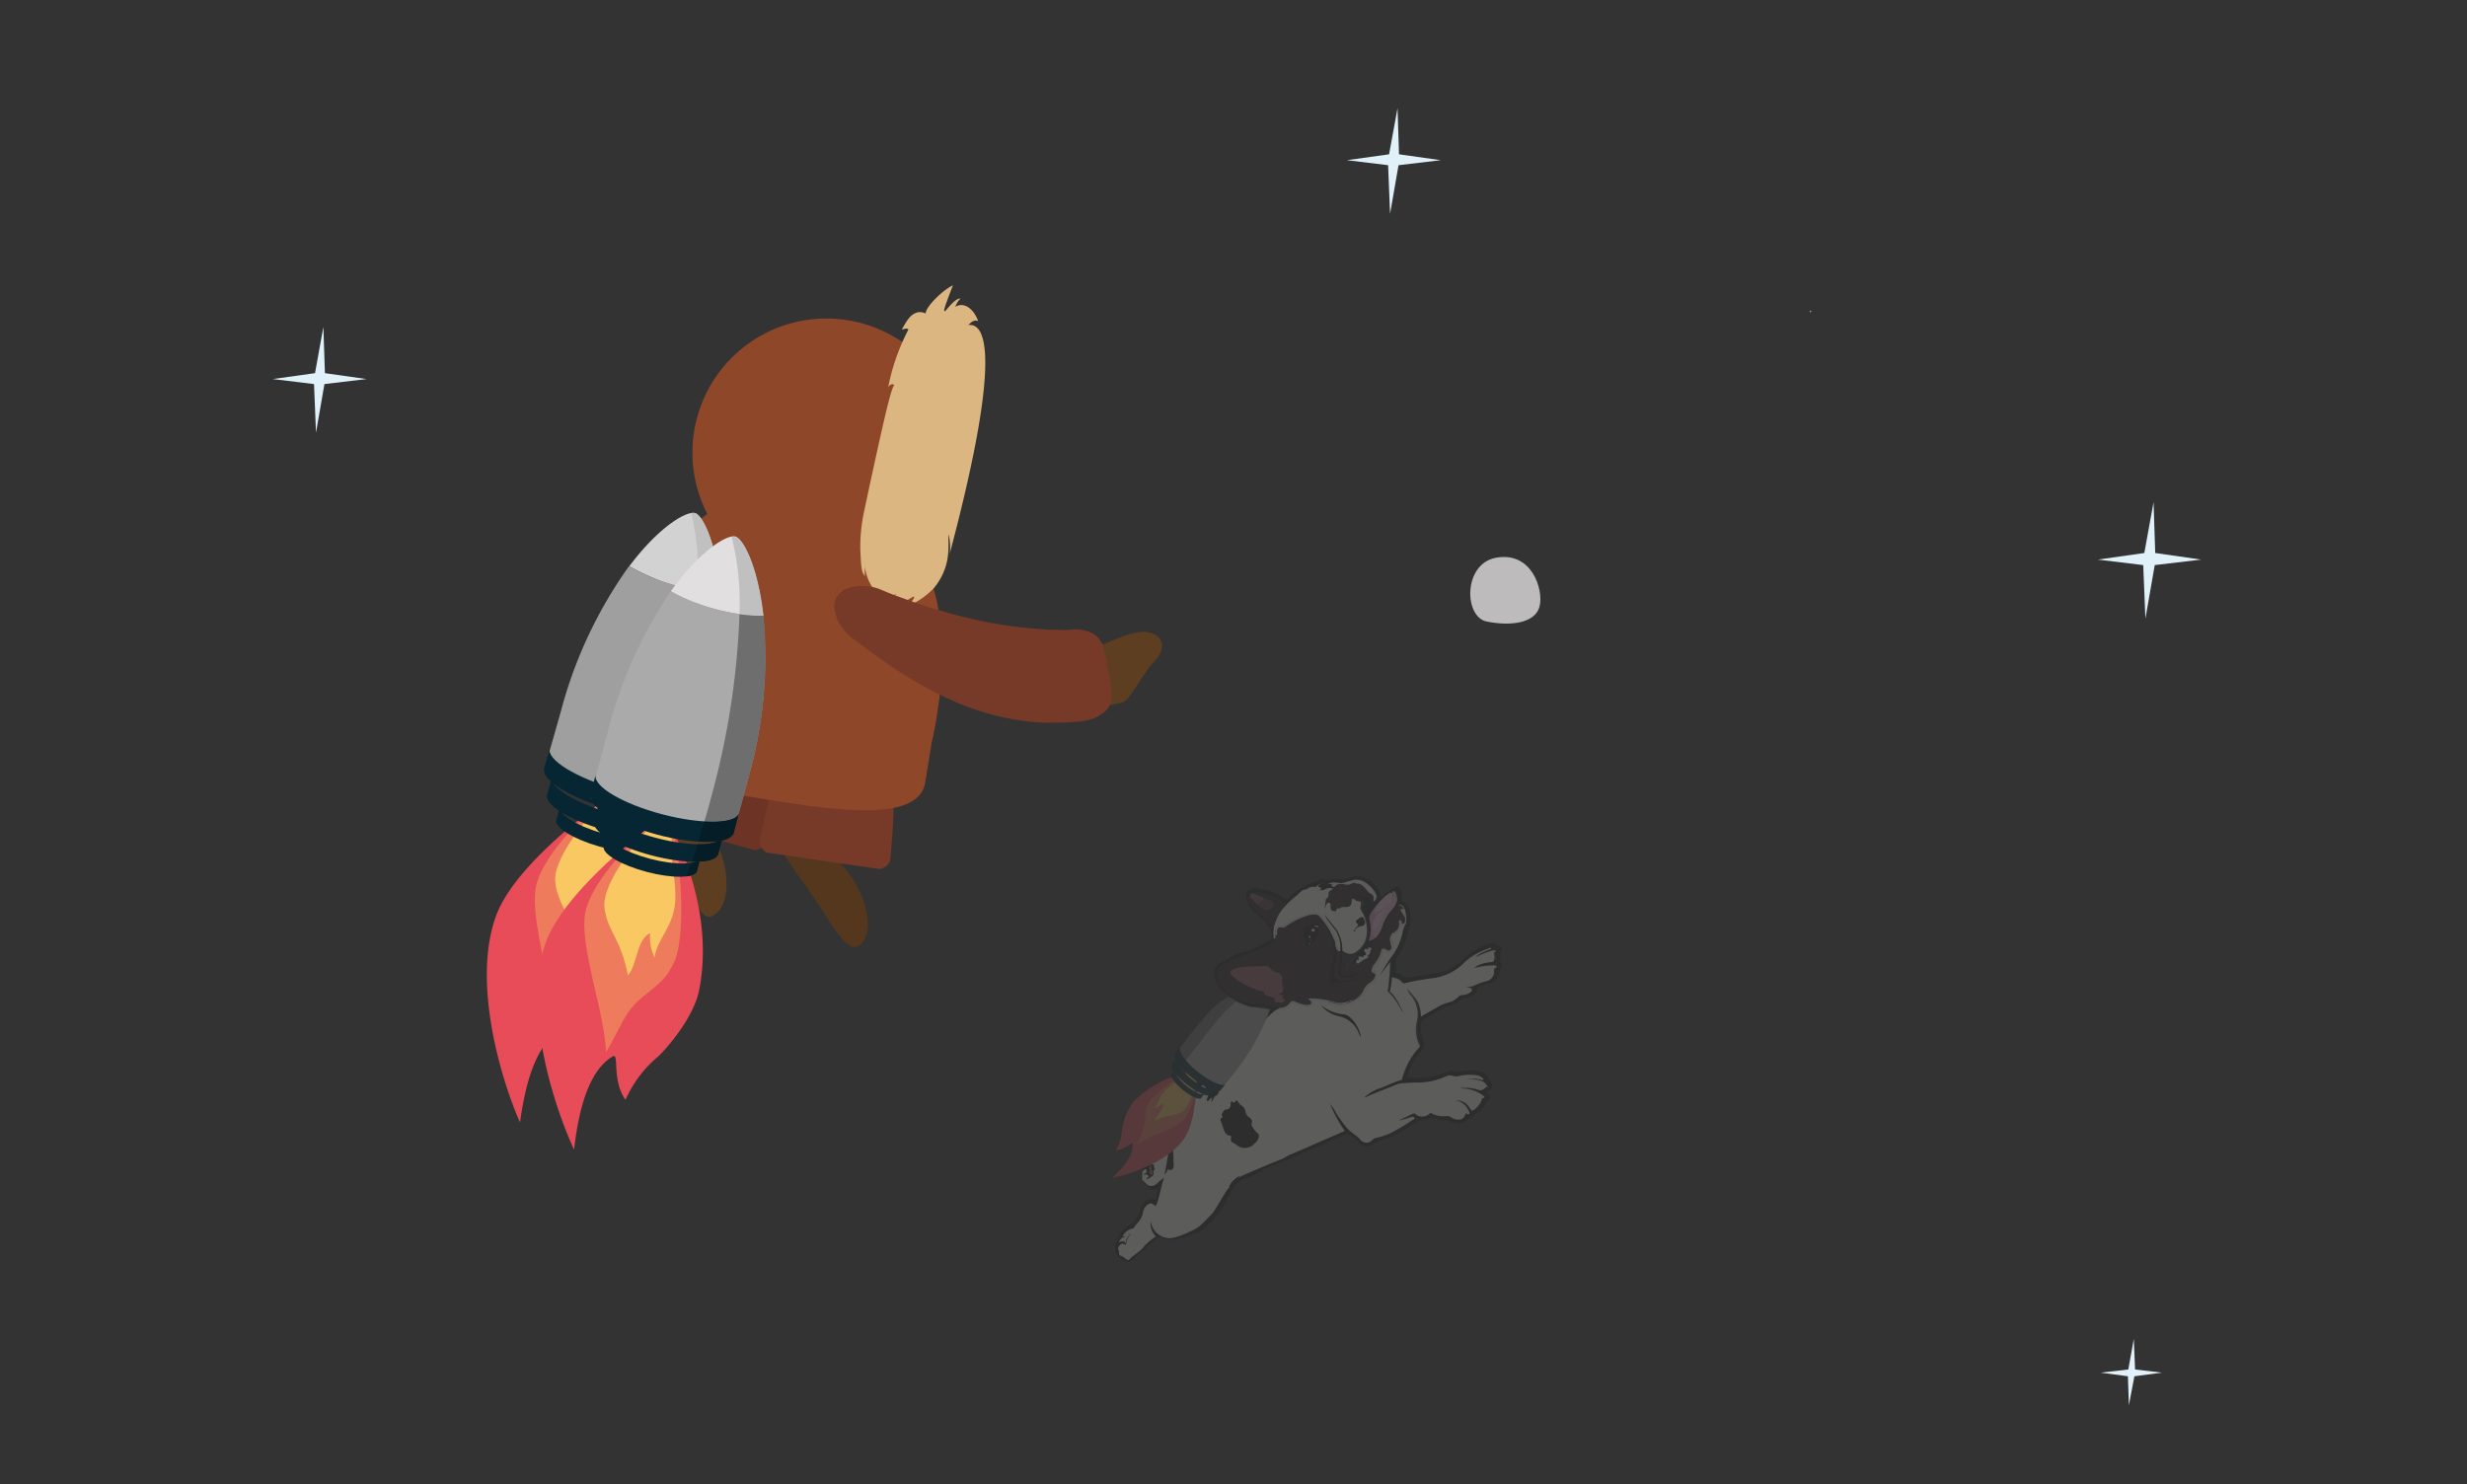 <svg id="Layer_1" data-name="Layer 1" xmlns="http://www.w3.org/2000/svg" viewBox="0 0 251 151"><rect x="0" y="0" width="251" height="151" fill="#333333" stroke="none"/><defs><style>.cls-1{fill:#e1f1f9}.cls-2{fill:#5e3e21}.cls-5{fill:#783a28}.cls-6{fill:#8f4729}.cls-8{fill:#e84c59}.cls-9{fill:#ee7b5c}.cls-10{fill:#f9c862}.cls-11{fill:#062633}.cls-14{fill:none}.cls-15{fill:#abaaaa}.cls-16{fill:#041d26}.cls-17{fill:#6e6e6e}.cls-18{fill:silver}.cls-21{fill:#111212}.cls-22{fill:#fdfdf4}.cls-23{fill:#272022}.cls-24{fill:#efede8}.cls-35{fill:#0f100f}.cls-36{fill:#121413}.cls-37{fill:#121313}</style></defs><path class="cls-1" d="M32.05 37.97l.85-4.7.16 4.7 4.24.6-4.29.51-.86 4.95-.2-4.95-4.2-.51 4.3-.6zm152.15-6.29l.04-.15-.01.15.14.03-.14.01-.04.16v-.16l-.13-.03.14-.01zm32.96 108.36l-.56 2.96-.1-2.96-2.77-.37 2.81-.32.56-3.12.13 3.12 2.74.32-2.81.37z"/><path class="cls-2" d="M69.94 81.12C67 81 66.62 82 66.62 82l.76 1.85c.42 1.09 1.14 2.46 1.71 3.93 1.14 2.91 2.11 5.94 3.32 5.44 1.71-.71 2-3.89.68-7.09a11.22 11.22 0 0 0-.78-1.55c.85-.31 1.17-.87 1.77-1.91 0 0-1.77-3.65-2.17-3.35s-1.45 1.85-1.97 1.8zm-2.87 1.12z"/><path d="M82.48 84.9c-2.9.48-3.07 1.54-3.07 1.54l1.12 1.65c.62 1 1.61 2.19 2.47 3.52 1.7 2.61 3.26 5.38 4.34 4.65 1.53-1 1.19-4.21-.76-7.09a13.52 13.52 0 0 0-1.07-1.35 12.86 12.86 0 0 0 2.72-.51s-3.85-4.94-4.18-4.56-1.05 2.09-1.57 2.15zm-2.58 1.68z" fill="#54371d"/><path d="M78.25 71.91a3.67 3.67 0 0 1 1.18 2.22c0 .63 0 1.24-.05 1.86-.07 1.24-.15 2.47-.32 3.68s-.36 2.4-.61 3.58L78.07 85a5 5 0 0 1-.22.87 1.43 1.43 0 0 1-1.08.64l-11.26-3.19a1.48 1.48 0 0 1-.59-1.11 5.39 5.39 0 0 1 .28-.86l.62-1.71c.41-1.13.86-2.26 1.37-3.37s1.08-2.2 1.67-3.28c.32-.54.61-1.08 1-1.61A3.65 3.65 0 0 1 72 70.12z" fill="#6d3325"/><path class="cls-5" d="M89.12 73.78a3.63 3.63 0 0 1 1.45 2c.1.62.13 1.23.2 1.85.09 1.24.17 2.47.16 3.69s-.05 2.43-.14 3.63l-.15 1.81a4.51 4.51 0 0 1-.1.9 1.46 1.46 0 0 1-1 .77L78 86.75a1.46 1.46 0 0 1-.73-1 5.18 5.18 0 0 1 .16-.89l.4-1.77c.26-1.18.56-2.36.92-3.53s.78-2.32 1.23-3.47c.25-.57.46-1.15.73-1.72a3.67 3.67 0 0 1 2-1.53z"/><path class="cls-2" d="M109.79 66.53c3.06-1.09 5.49-2.51 7-2.2s2 1.56.63 3-2.42 3.97-3.3 4.17c-1.15.27-3.37.74-4 .06s-1.82-4.67-1.82-4.67z"/><path class="cls-6" d="M95.5 71.54l.09-.56a.61.61 0 0 0 0-.19C96.64 61 94.72 52 82.53 50 70.22 48 64.34 59.3 63 73.69c-.87 5.43 7.79 6.47 15.15 7.68 8.54 1.4 15.45 2 16-1.84l.65-4c.32-1.36.54-2.7.7-3.99z"/><path class="cls-6" d="M96.84 41.2a13.64 13.64 0 1 1-17.6-7.9 13.65 13.65 0 0 1 17.6 7.9z"/><path d="M88 57.66c0 .58-.07.82.07 1-.44-.34-.46-1-.54-2.78a17.27 17.27 0 0 1 .4-3.91c2.29-10.73 2.77-12.49 3.07-12.8-.1 0-.26-.27-.63.21a21.82 21.82 0 0 1 2.06-5.86c-.19-.18-.48 0-.67 0 .67-1.23 1-1.58 1.65-1.75a1.32 1.32 0 0 1 .77.13c0-.71 1.81-2.44 2.78-2.87-1.18 3-.86 2.51-.84 2.64s1-1.36 1.6-1.29a2.15 2.15 0 0 0-.52.84c.75-.48 1.78 0 2.33 1.46-.47-.22-.8.22-1 .36.13.22 4.83-2-1.91 23.33a5.36 5.36 0 0 0-.11-2c-.09 1 .39 3.14-1.48 5.46a8.07 8.07 0 0 1-2.59 1.81c.4-.57.6-.74.56-.92s-1.39 1.07-2.79 1a7.73 7.73 0 0 0 1-1.37c-.12.28-1.21.45-1.42.54A4.85 4.85 0 0 1 88 57.66z" fill="#dcb680"/><path class="cls-5" d="M85.12 60.75c.53-.63.79-.78 1-.84s.43-.14.64-.19a3.63 3.63 0 0 1 1.11-.08 6.25 6.25 0 0 1 1 .11 5.06 5.06 0 0 1 .88.3c.55.24 1.12.46 1.68.66s1.13.42 1.68.6a56.15 56.15 0 0 0 6.56 1.84 43.51 43.51 0 0 0 6.23.86l.76.07h.75c.51 0 1 .06 1.52 0a3.59 3.59 0 0 1 2.38.46 1.57 1.57 0 0 1 .48.44l.27.37a.75.75 0 0 1 .16.29v.17l.06.21s0 .16.08.27l.09.33.65 3.44v1.01a.61.61 0 0 1-.07.33l-.18.44a1.68 1.68 0 0 1-.44.57 5.43 5.43 0 0 1-1 .63 6 6 0 0 1-2.12.41c-.72.08-1.44.07-2.16.08h-1.08l-1.08-.08A26.44 26.44 0 0 1 97 71.33a39.58 39.58 0 0 1-7-4c-1.07-.73-2.09-1.52-3.1-2.25a4.22 4.22 0 0 1-.73-.61 6.12 6.12 0 0 1-.61-.79 3.59 3.59 0 0 1-.49-1c-.06-.2-.1-.43-.16-.64a2.23 2.23 0 0 1 .2-1.29z"/><path class="cls-8" d="M61.71 81.25c-3.38 2.44-9.58 7.48-11.22 11.89-2.54 6.83.57 16.93 2.42 21.07.67-5 2-8.21 4.17-9.4.68-.38-.21 2.41 1.18 4.45a12.14 12.14 0 0 1 3.39-4.37c1.47-1.38 3.77-4.23 4.3-6.65 1.69-7.76-1.72-14.87-2.32-16.48z"/><path class="cls-9" d="M61.71 81.25c-1.56.94-6.21 5.36-7.1 8.64s1.66 10.18 1.73 14.46c1.72-2.73 1.92-4.07 4.08-5.69s2.34-2 3.11-3.33 1-5.42.73-9a19.15 19.15 0 0 0-.63-4.52z"/><path class="cls-10" d="M61.71 81.25c-1.6 1.4-5.42 6-5.22 8.39s1.57 3.15 2.21 6.94c.94-.88 1-3.67 2.37-4.22a4.57 4.57 0 0 0 .4 2.5c.18-1.4 1.26-2.46 1.87-4.1.71-1.9.24-4 .13-5.9a12.29 12.29 0 0 1 .16-3.1z"/><path class="cls-11" d="M61.91 82.67c-3.45-1-6-2.58-5.74-3.55l-.51 1.76c-.28 1 2.29 2.56 5.74 3.55s6.47 1 6.75 0l.5-1.76c-.28 1.01-3.3 1-6.74 0z"/><path class="cls-11" d="M61.3 84.79c-2.6-.74-4.53-1.94-4.32-2.67l-.38 1.32c-.21.73 1.72 1.93 4.32 2.68s4.87.76 5.08 0l.38-1.33c-.21.76-2.49.75-5.08 0z"/><path d="M64 57.61a45.11 45.11 0 0 0-6.91 14.68c-1 3.57-1.78 6.21-1.78 6.21a29.79 29.79 0 0 0 6.74 3.56 31.08 31.08 0 0 0 7.55.62s.87-2.57 1.92-6.24a44.45 44.45 0 0 0 1.8-16.11 20 20 0 0 1-4.75-.79A19.82 19.82 0 0 1 64 57.61z" fill="#9f9f9f"/><path d="M70.71 52.21c-.82-.24-3.61 1.31-6.68 5.4a19.82 19.82 0 0 0 4.57 1.93 20 20 0 0 0 4.75.79c-.44-4.97-1.86-7.9-2.64-8.12z" fill="#d3d2d2"/><path class="cls-11" d="M62.59 80.29c-4-1.16-7-3-6.65-4.13l-.59 2C55 79.33 58 81.18 62 82.33s7.5 1.17 7.83 0l.58-2c-.31 1.12-3.82 1.11-7.82-.04z"/><path class="cls-14" d="M68.24 83.16a10.61 10.61 0 0 1-2 0l-.09.27a4.75 4.75 0 0 0 2.09-.27zM66 85.19h-.51l-.06.15a2.5 2.5 0 0 0 .57-.15z"/><path class="cls-16" d="M66.12 83.42l-.63 1.76H66a.64.64 0 0 0 .41-.37l-.1.37c1 0 1.74-.27 1.87-.72l.39-1.35h-.33a4.75 4.75 0 0 1-2.12.31z"/><path class="cls-16" d="M66 85.19a2.5 2.5 0 0 1-.57.14l-.51 1.34c.62-.06 1-.23 1.11-.52l.28-1 .1-.37a.64.64 0 0 1-.41.41z"/><path class="cls-17" d="M67.73 78.33c-.27.94-.55 1.87-.84 2.78 1.78.16 3.09 0 3.48-.6.33-1.06.75-2.46 1.22-4.07a44.61 44.61 0 0 0 1.79-16.11 16.64 16.64 0 0 1-2.38-.26 80.36 80.36 0 0 1-3.27 18.26z"/><path class="cls-18" d="M73.38 60.33c-.44-5-1.86-7.89-2.64-8.12a.89.89 0 0 0-.4 0 27.58 27.58 0 0 1 .66 7.86 16.64 16.64 0 0 0 2.38.26z"/><path class="cls-16" d="M66.89 81.11c-.22.69-.45 1.37-.68 2a10.61 10.61 0 0 0 2 0h.33a2.31 2.31 0 0 0 1.09-.43.66.66 0 0 0 .2-.3l.59-2a.76.76 0 0 1-.09.18c-.33.51-1.66.71-3.44.55z"/><path class="cls-8" d="M66.5 83.83c-3.33 2.52-9.42 7.71-11 12.15-2.38 6.89 1 16.91 2.91 21 .56-5 1.82-8.25 3.94-9.49.68-.4-.14 2.41 1.29 4.42a12.09 12.09 0 0 1 3.36-4.44c1.44-1.42 3.67-4.31 4.14-6.75 1.51-7.79-2.06-14.82-2.7-16.42z"/><path class="cls-9" d="M66.5 83.83c-1.55 1-6.09 5.51-6.9 8.8s1.89 10.15 2.06 14.42c1.66-2.77 1.82-4.11 3.94-5.78s2.29-2 3-3.4.9-5.45.52-9.07a19 19 0 0 0-.74-4.5z"/><path class="cls-10" d="M66.5 83.83c-1.58 1.44-5.29 6.09-5 8.52s1.66 3.11 2.38 6.88c.92-.9.89-3.69 2.27-4.28a4.61 4.61 0 0 0 .46 2.49c.14-1.4 1.2-2.48 1.77-4.13.67-1.93.15-4 0-5.91a12.46 12.46 0 0 1 .09-3.1z"/><path class="cls-11" d="M66.72 85.25c-3.47-.91-6.07-2.44-5.82-3.42l-.46 1.77c-.26 1 2.35 2.51 5.82 3.43s6.49.85 6.74-.13l.47-1.77c-.26.98-3.28 1.04-6.75.12z"/><path class="cls-11" d="M66.16 87.39c-2.61-.69-4.57-1.84-4.38-2.58l-.35 1.33c-.19.74 1.77 1.89 4.38 2.58s4.89.65 5.08-.09l.35-1.33c-.19.7-2.47.77-5.08.09z"/><path class="cls-15" d="M68.26 60.15A45.18 45.18 0 0 0 61.7 75c-1 3.59-1.64 6.25-1.64 6.25a29.58 29.58 0 0 0 6.82 3.4 31 31 0 0 0 7.57.45s.8-2.59 1.77-6.29a44.22 44.22 0 0 0 1.42-16.14 20.14 20.14 0 0 1-4.76-.67 19.78 19.78 0 0 1-4.62-1.85z"/><path d="M74.81 54.59c-.82-.21-3.57 1.4-6.55 5.56A19.78 19.78 0 0 0 72.88 62a20.14 20.14 0 0 0 4.76.68c-.56-4.99-2.04-7.88-2.83-8.09z" fill="#e1dfe0"/><path class="cls-11" d="M67.35 82.85c-4-1.06-7-2.83-6.75-4l-.54 2.06c-.3 1.13 2.73 2.91 6.75 4s7.53 1 7.83-.15l.54-2.05c-.3 1.13-3.8 1.2-7.83.14z"/><path class="cls-14" d="M73.06 85.6a11 11 0 0 1-2 0l-.06.3a4.87 4.87 0 0 0 2.06-.3zm-2.19 2.08h-.51a1 1 0 0 0 0 .16 3 3 0 0 0 .51-.16z"/><path class="cls-16" d="M71 85.9c-.19.6-.39 1.19-.59 1.77h.51a.63.63 0 0 0 .4-.38l-.09.36c1 0 1.74-.31 1.86-.75l.35-1.37-.33.06a4.87 4.87 0 0 1-2.11.31z"/><path class="cls-16" d="M70.87 87.68a3 3 0 0 1-.56.15l-.48 1.35c.61-.07 1-.26 1.09-.55l.26-1 .09-.36a.63.63 0 0 1-.4.41z"/><path class="cls-17" d="M72.45 80.77c-.25 1-.51 1.89-.78 2.81 1.78.11 3.09-.12 3.46-.68.31-1.07.7-2.48 1.12-4.1a44.55 44.55 0 0 0 1.43-16.15 19.38 19.38 0 0 1-2.44-.2 80.28 80.28 0 0 1-2.79 18.32z"/><path class="cls-18" d="M77.68 62.65c-.56-5-2.05-7.85-2.83-8a.89.89 0 0 0-.4 0 28.05 28.05 0 0 1 .79 7.85 19.38 19.38 0 0 0 2.44.15z"/><path class="cls-16" d="M71.67 83.58c-.21.69-.42 1.38-.63 2a11 11 0 0 0 2 0l.33-.06a2.13 2.13 0 0 0 1.08-.45.7.7 0 0 0 .19-.3l.54-2.06a.46.46 0 0 1-.08.19c-.34.56-1.65.79-3.43.68z"/><g opacity=".2"><path class="cls-21" d="M117.2 121.06a1.33 1.33 0 0 0 .62-.18l-.28 1.13c-.05.19-.15 0-.23 0a1.22 1.22 0 0 0-1.27 1.07 3.59 3.59 0 0 1-.7 1.27c-.2.29-.54.31-.78.52a2.51 2.51 0 0 0-.54.63c-.15.25-.27.52-.4.78a1.42 1.42 0 0 0 0 1.33 1.7 1.7 0 0 0 1.07.75.7.7 0 0 0 .66-.25c.6-.6 1.31-1.08 1.88-1.72a2.49 2.49 0 0 1 .43-.36.45.45 0 0 1 .56-.06 1.84 1.84 0 0 0 1.27.12h.28a.85.85 0 0 0 .49-.49c-.11-.15-.24 0-.35 0a2.37 2.37 0 0 1-1.18.15 1.92 1.92 0 0 1-1.47-1.37c0-.1 0-.27-.12-.26s-.1.19-.1.3a1.6 1.6 0 0 0 .34 1c.18.25.17.24-.06.42a5.56 5.56 0 0 0-1.13 1.09.89.89 0 0 1-.34.27 1.48 1.48 0 0 0-.6.51.9.9 0 0 1-.32.26.28.28 0 0 1-.36 0c-.06-.06-.1-.14-.18-.16-.36-.08-.44-.36-.51-.65a.38.38 0 0 1 .09-.41.36.36 0 0 1 .44-.06c.15.08.23 0 .25-.12s.16-.43.2-.66a.07.07 0 0 0-.1 0c-.13.07-.16.2-.21.32s-.1.2-.25.16-.19 0-.3 0a.61.61 0 0 1 .4-.35c.11 0 .28-.09 0-.22s0-.12 0-.16a1.14 1.14 0 0 1 .65-.47.67.67 0 0 0 .43-.3 7.31 7.31 0 0 1 .48-.62 1.8 1.8 0 0 0 .34-.76 1.29 1.29 0 0 1 .37-.71.46.46 0 0 1 .66-.09c.25.14.3.12.41-.16a8.22 8.22 0 0 0 .29-1c.1-.44.2-.88.34-1.31 0-.09.12-.22 0-.29s-.2.05-.29.1a3.8 3.8 0 0 0-.48.42.58.58 0 0 1-1-.09.32.32 0 0 0-.1-.1c-.12-.07-.27-.12-.27-.27a2.23 2.23 0 0 1 .05-.68.21.21 0 0 1 0-.06c.06 0 .1-.17.19-.09s0 .15 0 .21a.73.73 0 0 0-.09.08c-.09.1-.07.16.06.17.23 0 .24 0 .14.25s-.07.13 0 .19.11 0 .16 0a1.49 1.49 0 0 0 .41-.22c.12-.13.24-.24.21-.44a.17.17 0 0 1 0-.12.72.72 0 0 0-.16-.84.2.2 0 0 1 .11-.32c.45-.15.62-.59 1-.86a.69.69 0 0 0 .17-.27.83.83 0 0 1 .12-.27c0-.07.08-.2.19-.15s.07.16.06.24c-.12.81-.27 1.61-.41 2.41a1 1 0 0 0 0 .24v.15c0 .02.1 0 .14-.08a1 1 0 0 0 .1-.17.26.26 0 0 1 .31-.18.34.34 0 0 0 .35-.22.64.64 0 0 0 .07-.33 13.65 13.65 0 0 0-.29-2.92 5.42 5.42 0 0 0-.16-1.55.61.61 0 0 1 .06-.37 3.06 3.06 0 0 1 1.1-1.65c.14-.11.23-.28.34-.34a2.48 2.48 0 0 0-.73 1.11.45.45 0 0 0 0 .16c0 .12 0 .24.09.31a.24.24 0 0 0 .3 0 2.72 2.72 0 0 1 .58-.37.53.53 0 0 0 .26-.25 5.71 5.71 0 0 0 .56-1 4.93 4.93 0 0 1 1.19-1.71c.39-.42.81-.82 1.2-1.18a1.75 1.75 0 0 0-.32.47.75.75 0 0 1-.29.27 2.23 2.23 0 0 0-.82 1 .66.66 0 0 0 .21.88c.08.06.06.12 0 .19a2.09 2.09 0 0 0-.13.35.15.15 0 0 0 0 .18.16.16 0 0 0 .2 0c.07 0 .12-.12.2-.15s-.1.21 0 .26.18-.08.22-.16a1.6 1.6 0 0 1 .45-.55.52.52 0 0 0 .37-.63 1.7 1.7 0 0 1 .79-1.41.37.37 0 0 0 .18-.33.44.44 0 0 1 .21-.37.32.32 0 0 0 .15-.44.82.82 0 0 1 .31-.88c.62-.43 1.21-.9 1.79-1.39a2.35 2.35 0 0 0 .5-.67c.17-.31.31-.63.46-1a4.23 4.23 0 0 1 1.63-1.87c.06 0 .13-.08.17-.16s-.06-.11-.12-.09a.85.85 0 0 1-.5-.07 7.41 7.41 0 0 0-2-.34 5.35 5.35 0 0 1-2.06-.69 3.87 3.87 0 0 1-1.32-1 1.34 1.34 0 0 1 .39-2.22 7.72 7.72 0 0 1 1.65-.7 16.29 16.29 0 0 0 3-1.24l.23-.14a.4.4 0 0 0 .23-.43 8.39 8.39 0 0 1 0-1.12.17.17 0 0 0-.06-.16c-.11.05-.2.05-.25-.08a.43.43 0 0 0 0-.07 3.14 3.14 0 0 0-1.21-1.32 4.32 4.32 0 0 1-.92-1.08.71.71 0 0 1-.09-.28c-.07-.41.1-.62.51-.65a4.13 4.13 0 0 1 1.35.24 7.69 7.69 0 0 1 1.64.84c.13.07.1.14 0 .23a2.94 2.94 0 0 0-.43.57s-.06.11 0 .15.09 0 .13 0c.29-.36.65-.67 1-1a7.14 7.14 0 0 1 1.23-1 2 2 0 0 1 1.23-.49c.26 0 .4-.22.59-.33a.45.45 0 0 1 .26-.09.38.38 0 0 0-.21.05c-.25.18-.25.18 0 .44v.15c0 .05 0 .17.11.14a1.31 1.31 0 0 0 .54-.14 1 1 0 0 1 .71-.06c.19-.11.44-.15.48-.43-.13-.07-.2 0-.28.09s-.24.15-.29-.07a.14.14 0 0 0-.17-.12 2 2 0 0 1 .95 0 .58.58 0 0 0 .34 0 7.81 7.81 0 0 1 1-.25 1.47 1.47 0 0 1 1.29.3 3 3 0 0 1 .92 1 .59.59 0 0 1-.12.78c.06 0 .05-.09 0-.15a2.29 2.29 0 0 1-.29-.18.49.49 0 0 0-.31-.14 6.27 6.27 0 0 1-1.48-.42c-.11 0-.27-.15-.32 0s.14.15.24.19l.52.23c.46.2.55.36.5.86 0 .32 0 .32.06.53a.56.56 0 0 1-.09-.42s0-.14-.12-.1a.41.41 0 0 0 0 .48c.12.28.25.55.36.84a2.88 2.88 0 0 1-.25 2.74 2.13 2.13 0 0 1-.93.83c.06.11.06.11.32.06-.28.31-.48.64-.74.92a1.59 1.59 0 0 0-.25.33s-.23.19.05.19c.07 0 0 .12 0 .19 0 .31.2.47.48.39.06 0 .12 0 .13-.1s-.05-.08-.09-.1c-.23-.07-.22-.24-.19-.42a.27.27 0 0 1 .31-.25 2.66 2.66 0 0 0 1.38-.58.6.6 0 0 0 .21-.21c0-.07.06-.15-.06-.16a1.14 1.14 0 0 1-.53.33.94.94 0 0 0-.32.23c-.07.06-.16.13-.23 0s0-.16.09-.2a.13.13 0 0 0 .07-.14c0-.22.08-.21.23-.16s.21 0 .25-.1 0-.07.06-.08c.24-.07.17-.23.1-.39s-.05-.21.15-.18.18 0 .22-.08.06-.09.11 0 0 .09 0 .13-.18.24 0 .33c.11-.18.27-.34.2-.58 0-.07 0-.12.08-.17.34-.51.78-.94 1.1-1.47a3.09 3.09 0 0 0 .39-.87 1.31 1.31 0 0 1 .27-.54c.33-.37.62-.77.91-1.16 0-.11.1-.07.15 0a.56.56 0 0 1 .27.3A3.12 3.12 0 0 1 143 94a8.39 8.39 0 0 0-.3 1.12 6.71 6.71 0 0 1-1.11 2.18c-.38.51-.66 1.1-1 1.62a.25.25 0 0 0 0 .24 7.54 7.54 0 0 0 .93-1.16c0 .81-.09 1.62-.19 2.41a.66.66 0 0 0 .22.64 7.55 7.55 0 0 1 1.11 1.57c.05.09.11.27.22.22s0-.21 0-.3a7.87 7.87 0 0 0-.9-1.53.44.44 0 0 0-.13-.14.28.28 0 0 1-.11-.33 5.41 5.41 0 0 0 .12-.9c0-.16.08-.19.23-.14a1.19 1.19 0 0 1 .67.42.26.26 0 0 0 .3.11c1.12-.28 2.27-.41 3.4-.62a4.78 4.78 0 0 0 2.45-1.24 7.23 7.23 0 0 1 2.44-1.6 1.19 1.19 0 0 1 .38-.11c-.26.13-.53.23-.79.36a5.65 5.65 0 0 0-.58.36c-.06 0-.16.12-.1.2s.13 0 .19 0a8.29 8.29 0 0 1 1.49-.6.44.44 0 0 1 .26 0 .51.51 0 0 0 0 .4 1 1 0 0 1 0 .35.31.31 0 0 1-.31.29 4.69 4.69 0 0 0-1.15.27 1.78 1.78 0 0 0-.43.23c-.06 0-.12.09-.09.16s.12 0 .18 0a6.21 6.21 0 0 1 1.36-.21 1.18 1.18 0 0 1 .61 0c-.23.14-.22.35-.23.57a.87.87 0 0 1-.65.83 8.26 8.26 0 0 0-1.44.52 1 1 0 0 1-.53 0c-.08 0-.19 0-.21.07s.09.1.16.13h.09c.11 0 .26.06.28.21s-.13.22-.24.28a2 2 0 0 1-.72.19.57.57 0 0 0-.34.16 2.47 2.47 0 0 1-1.28.66 3.35 3.35 0 0 0-1 .47l-1.22.7a.71.71 0 0 1-.25.11c-.06-.08 0-.19 0-.28a2.93 2.93 0 0 0-.49-1.46 1 1 0 0 0-.2-.24 2 2 0 0 1-.43-.48.54.54 0 0 0-.41-.29 3.14 3.14 0 0 0 .37.68 3 3 0 0 1 .68 2.58 4.84 4.84 0 0 0 0 1.82 2.31 2.31 0 0 0 .2.63.28.28 0 0 1-.05.35 7.79 7.79 0 0 0-1.64 3 .41.41 0 0 1-.3.32c-.8.3-1.6.62-2.4 1a5.35 5.35 0 0 0-1 .59c-.06 0-.16.11-.12.2s.15 0 .22 0c.95-.47 2-.77 2.92-1.2a3.32 3.32 0 0 1 1.21-.21l2.09-.13a5.08 5.08 0 0 0 1.72-.49 1.31 1.31 0 0 1 .93-.09.94.94 0 0 0 .44 0 4.8 4.8 0 0 1 1.81-.08.89.89 0 0 1 .62.34c-.2 0-.35-.06-.51-.08a3.69 3.69 0 0 0-.81-.06c-.1 0-.26 0-.26.1s.15.09.24.09a4.94 4.94 0 0 1 1.26.25c.21.08.4.19.44.42s-.45.39-.64.38a2.36 2.36 0 0 1-.38-.1 3.07 3.07 0 0 0-.95-.13.31.31 0 0 0-.26.07.08.08 0 0 0 0 .1c.11.09.24.07.37.1a3.71 3.71 0 0 1 1.4.52c.23.14.23.17.06.36a1.08 1.08 0 0 0-.12.24 2.11 2.11 0 0 1-.66.85c-.15.1-.26.09-.35-.08a1.76 1.76 0 0 0-1.14-.85h-.09c-.1 0-.24-.06-.27 0s.12.12.2.15a1.69 1.69 0 0 1 1 1c.06.13.06.23-.14.16s-.17 0-.2.11c-.21.67-.83.59-1.28.34a1.3 1.3 0 0 0-.79-.18 2.34 2.34 0 0 1-1.16-.2.41.41 0 0 0-.47 0 1 1 0 0 1-1.32 0 .35.35 0 0 0-.38 0l-1.24.59c-.07 0-.16.08-.12.16s.13 0 .2 0c.31-.1.63-.18.94-.29a.65.65 0 0 1 .24-.06h.13c.02 0 0 .09-.08.11a12.62 12.62 0 0 1-3.33 1.75.76.76 0 0 1-.26.06.91.91 0 0 0-.55.24.7.7 0 0 1-1.12-.06 6.76 6.76 0 0 0-1-.8 5.22 5.22 0 0 1-1-1.12c-.37-.46-.62-1-.95-1.48-.07-.1-.13-.22-.28-.23a.15.15 0 0 0 0 .16c.38.7.67 1.45 1.08 2.13a2.83 2.83 0 0 0 .2.28c.14.21.14.22-.09.32-.53.23-1.08.44-1.61.68-1.06.47-2.13.92-3.18 1.39-.09 0-5.1 2.1-5.1 2.22a.4.4 0 0 0 .25.26c.11 0 5.1-2 5.2-2.08l4.77-2.07a.5.5 0 0 1 .56.07c.26.22.52.43.76.67a1.19 1.19 0 0 0 1.72.09.73.73 0 0 1 .33-.16 8.11 8.11 0 0 0 2.36-1 17.15 17.15 0 0 0 1.62-1 .63.63 0 0 1 .41-.13 1.54 1.54 0 0 0 .89-.22.35.35 0 0 1 .33 0 3 3 0 0 0 1.17.23.93.93 0 0 1 .63.15.28.28 0 0 0 .26.06 1.33 1.33 0 0 0 1.24-.11l.19-.19s.06-.11.09-.11c.35 0 .49-.34.74-.49a2.36 2.36 0 0 0 1-1 .62.62 0 0 1 .24-.29.43.43 0 0 0 .06-.71c-.21-.23-.21-.25.07-.36s.41-.47.13-.85a1.13 1.13 0 0 1-.23-.45c-.06-.27-.29-.4-.52-.52a2.61 2.61 0 0 0-1.32-.21 6.2 6.2 0 0 0-.74.08 2 2 0 0 1-1 0 .75.75 0 0 0-.53 0l-.21.07a6.27 6.27 0 0 1-2.86.61h-1.06c-.05-.07 0-.13 0-.18a6.63 6.63 0 0 1 1.44-2.61.76.76 0 0 0 .17-1 3.36 3.36 0 0 1-.13-2c0-.1.09-.13.16-.17.74-.43 1.49-.85 2.24-1.27a.68.68 0 0 1 .25-.11 2.55 2.55 0 0 0 1.38-.66.63.63 0 0 1 .39-.17 1.84 1.84 0 0 0 .87-.32.67.67 0 0 0 .33-.55c0-.13.05-.17.16-.22a7.09 7.09 0 0 1 1.26-.4 1.38 1.38 0 0 0 .86-1.25c0-.09.06-.14.11-.21a.51.51 0 0 0-.08-.74c-.08-.07-.06-.11 0-.18a1.12 1.12 0 0 0 .06-.51.48.48 0 0 1 .05-.26.44.44 0 0 0-.32-.68h-.13c-.17-.36-.46-.26-.72-.17a6.88 6.88 0 0 0-2.6 1.54 5.12 5.12 0 0 1-3.2 1.51 22.44 22.44 0 0 0-2.45.44.28.28 0 0 1-.3-.09 1.73 1.73 0 0 0-.8-.4c-.13 0-.15-.09-.15-.22v-1.08a.44.44 0 0 1 .08-.31 6.39 6.39 0 0 0 1.22-2.81c0-.12.07-.25.1-.37a2.89 2.89 0 0 0-.22-2.1.74.74 0 0 0-.48-.4c-.18 0-.18-.14-.16-.28a1.56 1.56 0 0 0 0-.68.54.54 0 0 0-.88-.38 4.16 4.16 0 0 0-.61.5l-.54.46a2.93 2.93 0 0 0-1.84-2.11 1.31 1.31 0 0 0-.76-.06c-.22 0-.44.06-.65.11a2.13 2.13 0 0 1-1.27.14.56.56 0 0 0-.22 0 2.69 2.69 0 0 1-1.06 0 .76.76 0 0 0-.62.17 1.89 1.89 0 0 1-.63.25 5.39 5.39 0 0 0-1.53.82 4 4 0 0 0-.87.73c-.14.15-.23.15-.4 0a6.74 6.74 0 0 0-2.59-1 1.52 1.52 0 0 0-.82.07.75.75 0 0 0-.5.79 2.23 2.23 0 0 0 .66 1.29 11 11 0 0 0 1.2 1.06 1 1 0 0 1 .31.4 1.25 1.25 0 0 0 .2.36c.38.35.16.81.25 1.2 0 .06 0 .08-.08.1-.72.26-1.35.7-2.06 1-.51.21-1.07.27-1.58.52a10.69 10.69 0 0 0-1.53.82 1.27 1.27 0 0 0-.57 1.37 2.85 2.85 0 0 0 1.13 1.7 9 9 0 0 0 1.7 1 3 3 0 0 0 1.59.35 2.82 2.82 0 0 1 1.36.28 5.78 5.78 0 0 0-1.56 2.36 3.53 3.53 0 0 1-1.21 1.33c-.84.67-1.74 1.26-2.63 1.86a5.37 5.37 0 0 0-1.16 1.07 8.18 8.18 0 0 1-2.11 1.82 6.53 6.53 0 0 0-1.93 2c-.18.27-.45.46-.64.74a1.67 1.67 0 0 0 .15 2.11c.08.1.27.18.23.29a1.28 1.28 0 0 1-.26.52c-.29.25-.53.54-.84.78a2 2 0 0 0-.86 1 .79.79 0 0 1-.12.15.89.89 0 0 0-.23.37c-.09.25 0 .52-.09.78a.33.33 0 0 0 .17.34 1.16 1.16 0 0 1 .44.44.92.92 0 0 0 .49.39z"/><path class="cls-21" d="M120.28 125.53c-.1.23-.33.34-.46.53a9.34 9.34 0 0 0 1.35-.46h.12a2.53 2.53 0 0 0 1.18-.61 7.74 7.74 0 0 0 2.31-2.86.33.33 0 0 0 0-.19l.05-.07a4.78 4.78 0 0 0 .62-.94 1.94 1.94 0 0 1 1.09-.94c.31-.11.63-.24.93-.37.11-.08.25-.08.34-.18s.07-.12.07-.19.16.15.27.07 0-.07 0-.11.21.12.29 0-.05-.21-.1-.31-.21-.07-.3 0a9.27 9.27 0 0 1-1.18.45c-.2.1-.42.18-.63.27a.31.31 0 0 0-.16.11c-.37.37-.72.74-1.1 1.09a.84.84 0 0 0-.18.24c-.48.74-.83 1.57-1.38 2.26a5.78 5.78 0 0 1-2.62 2l-.42.16c-.01-.05-.08-.03-.09.05z"/><path class="cls-22" d="M131.48 117.41l2.67-1.17 2.67-1.16a14.68 14.68 0 0 1-1.5-2.75 4 4 0 0 1 .6.88 12.6 12.6 0 0 0 1.13 1.58 6.16 6.16 0 0 0 .92.77 3.61 3.61 0 0 1 .45.42.77.77 0 0 0 1.21 0 .85.85 0 0 1 .49-.22 6.5 6.5 0 0 0 1.86-.73 18.65 18.65 0 0 0 1.77-1.09c.06 0 .23-.07.15-.2s-.17-.13-.32-.08a9.31 9.31 0 0 1-1.28.35l1.47-.7h.17a1.11 1.11 0 0 0 1.52 0c.07-.06.12-.11.23 0a2.62 2.62 0 0 0 1.43.26.72.72 0 0 1 .55.14 1.23 1.23 0 0 0 .69.22c.4 0 .63-.17.78-.67.1.07.22.18.33.09s0-.22-.06-.31a1.69 1.69 0 0 0-1.36-1.08 1.61 1.61 0 0 1 1.41.66c0 .06.08.11.12.18.19.27.18.27.44.09a2.14 2.14 0 0 0 .73-1c0-.07 0-.13.15-.16s.2-.12 0-.25a3.68 3.68 0 0 0-1.88-.71H149a.17.17 0 0 0-.13 0 .36.36 0 0 0 .13-.06 3.18 3.18 0 0 1 1.4.19.6.6 0 0 0 .63-.13c.09-.07.13-.19.28-.17s.06-.08 0-.11-.24-.38-.48-.46a5.64 5.64 0 0 0-1.27-.27 1.55 1.55 0 0 1-.31 0 3.79 3.79 0 0 1 1.42.11c.08 0 .19.09.25 0s-.07-.15-.13-.21a1.19 1.19 0 0 0-.68-.26 4.88 4.88 0 0 0-1.66.09 1.26 1.26 0 0 1-.61 0 .89.89 0 0 0-.66 0l-.18.08a6.88 6.88 0 0 1-3 .58l-1.38.07a2.16 2.16 0 0 0-.66.18c-1 .43-2 .76-3 1.24h-.13a4.68 4.68 0 0 1 1.59-.92c.72-.23 1.37-.62 2.1-.8.09 0 .11-.07.13-.15a7.46 7.46 0 0 1 1.78-3.23s.08-.07 0-.14a3.75 3.75 0 0 1-.26-2.57 3 3 0 0 0-.71-2.65c-.14-.18-.18-.41-.32-.6a11.69 11.69 0 0 1 1.1 1.34 3.56 3.56 0 0 1 .32 1.53c.54-.31 1.06-.62 1.59-.91a4.09 4.09 0 0 1 1.25-.54 1.88 1.88 0 0 0 .95-.55.69.69 0 0 1 .42-.2 1.4 1.4 0 0 0 .87-.31c.19-.17.16-.32-.08-.42s-.29-.1-.44-.15a1.59 1.59 0 0 0 1.12-.2 6.12 6.12 0 0 1 .94-.32 1 1 0 0 0 .82-1.09c0-.13 0-.26.16-.28s.09-.1.07-.17-.12-.08-.19-.08a7.52 7.52 0 0 0-2.07.28 1.86 1.86 0 0 1 .69-.39 3.85 3.85 0 0 1 1.06-.22c.19 0 .26-.11.31-.27a1.19 1.19 0 0 0 0-.42c0-.13-.11-.26.08-.37s0-.14-.08-.14a1.91 1.91 0 0 0-.33.06 9.88 9.88 0 0 0-1.65.68 3.21 3.21 0 0 1 1-.62 5.25 5.25 0 0 1 .55-.22c.05 0 .14 0 .11-.12s-.1 0-.16 0a8.15 8.15 0 0 0-1.54.69 5.59 5.59 0 0 0-1.26 1 5.48 5.48 0 0 1-3.18 1.39 23.93 23.93 0 0 0-2.66.49c-.13 0-.21 0-.29-.1-.22-.34-.6-.4-1-.52a10.5 10.5 0 0 1-.19 1.37.08.08 0 0 0 0 .1 4.83 4.83 0 0 1 1.11 1.68c.06.11.11.22.16.33s-.09 0-.11-.09a6.86 6.86 0 0 0-1.35-1.89c-.12-.11-.06-.23 0-.35.09-.88.18-1.76.19-2.71a13 13 0 0 1-1.09 1.38c.48-.67.83-1.4 1.32-2a6.14 6.14 0 0 0 1.06-2.51A4.94 4.94 0 0 1 143 94c-.23.1-.5.1-.6.4a.73.73 0 0 1-.43.48.61.61 0 0 0-.37.59 5.25 5.25 0 0 0 .08.68.54.54 0 0 1-.11.46.36.36 0 0 1-.52.09c-.29-.17-.41-.13-.47.19a2.23 2.23 0 0 1-.46.89 5.65 5.65 0 0 0-.36.58.32.32 0 0 0 .1.46c.22.17.23.25.13.5a1.42 1.42 0 0 1-.59.71 1.47 1.47 0 0 0-.52.61 2.69 2.69 0 0 1-2.33 1.52 2.93 2.93 0 0 1-1.11-.15l-.29-.07c-.32 0-.64-.14-1-.17a2 2 0 0 0-.42 0c-.12 0-.18.08-.19.21 0 .31-.11.38-.42.42a2.64 2.64 0 0 1-1.15-.21l-.25-.11a.37.37 0 0 0-.48.12 1.53 1.53 0 0 1-.84.49.7.7 0 0 1-.43 0 4.13 4.13 0 0 0-1.79 2.16 4.52 4.52 0 0 1-1.75 2.09c-.36.25-.71.52-1.08.77-.11.08-.06.17-.08.26s-.15.46 0 .71c.06.09-.08.17-.16.21s-.3.21-.25.45a.24.24 0 0 1-.16.27 1.62 1.62 0 0 0-.7 1.39.55.55 0 0 1-.33.52c-.12 0-.14.18-.2.27s-.11.26-.25.33c0-.15.12-.25.09-.4-.16 0-.23.17-.34.26s-.11.09-.17 0 0-.11 0-.16.13-.31.2-.47.08-.09 0-.12a.42.42 0 0 1-.33-.6 1.64 1.64 0 0 1 .7-1.06c.43-.26.58-.7.86-1.06a10.05 10.05 0 0 0-1.67 1.59 4.53 4.53 0 0 0-1 1.55c-.12.29-.36.52-.48.82a.47.47 0 0 1-.21.21 3.14 3.14 0 0 0-.73.47.12.12 0 0 1-.16 0c-.08 0-.07-.12-.06-.19a2.19 2.19 0 0 1 .43-1 3.87 3.87 0 0 1 .46-.54A3.54 3.54 0 0 0 119 114a.59.59 0 0 0 0 .26 1.93 1.93 0 0 1 .1 1.09.65.65 0 0 0 0 .24 9.19 9.19 0 0 1 .29 2.56 1.9 1.9 0 0 1 0 .63c-.09.26-.21.33-.46.23s-.12 0-.15.09a2 2 0 0 1-.29.43c.11-.58.21-1.16.31-1.74.07-.38.13-.75.19-1.12a.21.21 0 0 0-.12-.28c-.15-.08-.18.08-.2.14a4.61 4.61 0 0 1-.87 1.19.36.36 0 0 1-.25.18.46.46 0 0 0-.37.38c0 .16 0 .26.22.17 0 .17 0 .34.11.47a.21.21 0 0 1 0 .06c-.3.14 0 .46-.23.65a3.68 3.68 0 0 1-.63.39c0-.17.13-.22.24-.29-.17-.24-.21-.26-.56-.18.07-.07.11-.14.15-.15.22 0 .15-.2.17-.3s-.07-.2-.21-.1a.55.55 0 0 0-.23.31v.76c.24.13.37.39.6.53s.66.11 1-.26a4.49 4.49 0 0 1 .64-.52c-.38 1-.44 2-.85 2.89h-.06c-.34-.38-.69-.32-1 .09a1 1 0 0 0-.24.53 2 2 0 0 1-.54 1.08 3.83 3.83 0 0 0-.39.51.19.19 0 0 1-.15.09 1.51 1.51 0 0 0-1 .79h.35a2 2 0 0 0-.45.19 1 1 0 0 0-.28.42c.22-.08.4-.19.61 0s.08 0 .09-.08a1.8 1.8 0 0 1 .22-.49c.06-.09.16-.16.18-.23s.06 0 0 0c0 .1-.14.16-.13.27a2.08 2.08 0 0 0-.26.81c-.25-.18-.43-.2-.61 0s-.24.35-.09.63a.68.68 0 0 1 0 .19c0 .1 0 .2.14.25a1.7 1.7 0 0 1 .59.38.25.25 0 0 0 .35 0c.4-.46 1-.73 1.36-1.18a5.65 5.65 0 0 1 1.33-1.15 1.68 1.68 0 0 1-.53-1.55 1.9 1.9 0 0 0 .82 1.37 1.77 1.77 0 0 0 1.44.32 4.91 4.91 0 0 0 .83-.24l.13-.07c.17-.09.42-.1.56-.24 1.2-.49 1.3-.74 2.47-1.92.19-.18 1.29-2.1 1.45-2.31l.14-.21a.35.35 0 0 0 .16-.18 4.1 4.1 0 0 1 1-1l.14-.07c.2-.11.66-.3 1.1-.49 1-.43 2.36-1 3.11-1.29.16-.07.92-.54 1.04-.52z"/><path class="cls-23" d="M129.64 95.56c0 .4-.36.49-.64.63l-1.26.62c-.48.23-1 .34-1.5.53a6.09 6.09 0 0 0-2.12 1.08 1.32 1.32 0 0 0-.15 1.68 4.23 4.23 0 0 0 2 1.58l.52.22a4.62 4.62 0 0 0 1.61.28 7.81 7.81 0 0 1 1.51.32.6.6 0 0 0 .49 0s.18.07.28 0a1.43 1.43 0 0 0 .82-.51.34.34 0 0 1 .45-.11 3.9 3.9 0 0 0 1.2.33h.18a.36.36 0 0 0 .36-.16c.08-.15 0-.26-.12-.37a.14.14 0 0 1-.06-.1 1.56 1.56 0 0 1 .57 0 7.56 7.56 0 0 1 1.77.32 2.74 2.74 0 0 0 1.83-.12l.2-.08a2.07 2.07 0 0 0 1.07-1 2.11 2.11 0 0 1 .76-.89 1.15 1.15 0 0 0 .46-.6.3.3 0 0 0-.14-.41c-.21-.12-.24-.22-.16-.45a3.06 3.06 0 0 1 .47-.75 1.86 1.86 0 0 0 .38-.77 1.06 1.06 0 0 1 .09-.25c.12-.21.23-.24.41-.09a.35.35 0 0 0 .45.07.4.4 0 0 0 .18-.43c0-.15-.07-.29-.1-.43a.82.82 0 0 1 .43-1 .85.85 0 0 0 .45-.77 1.23 1.23 0 0 1 0-.33c.1 0 .11.11.14.17s.12.16.24.14a.22.22 0 0 0 .2-.21.93.93 0 0 0-.13-.69c-.08-.12-.16-.25-.23-.38s0-.16.07-.19.13-.14.05-.22-.2-.29-.41-.22a.46.46 0 0 0-.17.17 3.42 3.42 0 0 1-.58.79 1.79 1.79 0 0 0-.46.76 3.73 3.73 0 0 1-1 1.67c-.12.12-.18.32-.29.41-.29.23-.22.6-.4.87 0 0 0 .14-.09.19a.8.8 0 0 0-.21.15c-.09.07-.07.14 0 .19s0 .1 0 .13a2.58 2.58 0 0 1-1.34.69c-.48 0-.56.13-.58.53 0 .25.16.28.37.32a.36.36 0 0 1-.43 0c-.22-.16-.09-.41-.08-.63-.1 0-.11.09-.22.1L138.1 97c-.18-.06-.29.16-.44 0a1.54 1.54 0 0 1-1-.36c-.12.08-.12.19-.11.32a6.52 6.52 0 0 1-.09 1.25 2 2 0 0 0 0 .54.54.54 0 0 0 .55.59 2.71 2.71 0 0 0 .85-.1 3.34 3.34 0 0 1-.84.12c-.47 0-.67-.23-.6-.7a8.45 8.45 0 0 0 .15-1.42.94.94 0 0 0-.07-.57c-.15.07-.28 0-.42-.06s.08.15-.08.06-.11.11-.12.19c0 .44-.07.88-.13 1.32a3.57 3.57 0 0 0 0 1 .61.61 0 0 0 .73.6c.56 0 1.09-.19 1.64-.26-.56.08-1.11.25-1.69.28a1.32 1.32 0 0 1-.56 0h-.18a.21.21 0 0 0 0 .19.54.54 0 0 0 .46.29 1.72 1.72 0 0 1 .26 0 3.37 3.37 0 0 1-.5-.06.57.57 0 0 1-.47-.63 10.53 10.53 0 0 1 .24-1.85 4.92 4.92 0 0 0 0-1.71 4.43 4.43 0 0 0-.47-1.32 5.65 5.65 0 0 0-1.21-1.65 1.91 1.91 0 0 0-1.13.13 7.26 7.26 0 0 0-1.9 1 .72.72 0 0 1-.57.17.4.4 0 0 0-.46.37.89.89 0 0 1-.18.56c0 .09-.08.17-.12.27z"/><path class="cls-22" d="M136 96.63c.13.14.26.23.43.07a.18.18 0 0 0 0-.14 3.23 3.23 0 0 0-.64-2.1 13.58 13.58 0 0 1-1-1.29 8 8 0 0 0 .82 1.09 3.19 3.19 0 0 1 .81 1.94c0 .16 0 .33.11.46a1.18 1.18 0 0 0 1.09.38 2.42 2.42 0 0 0 1.44-2.13 3.57 3.57 0 0 0-.54-2.2c-.09-.18-.18-.35-.07-.55.11-.37.07-.45-.3-.53a1.84 1.84 0 0 1-.38-.17c-.2-.1-.33 0-.36.2 0 .43-.17.58-.61.55-.29 0-.53.17-.81.18-.06 0-.09.06-.11.12a.18.18 0 0 1-.25.12.21.21 0 0 1-.21-.23.93.93 0 0 1 0-.29c0-.18-.07-.26-.22-.3a.24.24 0 0 0-.29.17 1 1 0 0 0-.09.2c.07-.13 0-.34.12-.5a3.74 3.74 0 0 0 .36-.93c0-.07.12-.1.19-.15s.15-.09.1-.2a1 1 0 0 0-.86.14c-.1.08-.31 0-.48.07l.2-.24c-.12-.05-.3-.06-.32-.18s.14-.18.23-.26a.94.94 0 0 0-.37.22.27.27 0 0 1-.24.09 1 1 0 0 0-.81.26h-.06c-.42 0-.64.37-.93.6a9.43 9.43 0 0 0-1.7 1.7 2.87 2.87 0 0 0-.64 1.53 3.51 3.51 0 0 0 0 1.21c.07-.07.24-.09.13-.26s0-.42.06-.62c.07-.36.22-.46.58-.45a.83.83 0 0 0 .48-.15 7 7 0 0 1 2.48-1.06h.12a1 1 0 0 1 1.07.47 12.54 12.54 0 0 1 1 1.5 2.94 2.94 0 0 1 .48 1.25.66.66 0 0 0 .17.44c-.15 0-.1-.3-.3-.23-.04.05-.03.15.12.2z"/><path class="cls-23" d="M135.61 90.4a.25.25 0 0 1-.16.17.41.41 0 0 0-.27.47c0 .14 0 .26-.14.33a.24.24 0 0 0-.15.24c0 .28-.1.54-.1.82.06-.13.11-.26.16-.39s.17-.23.35-.14.11 0 .09.13a2.71 2.71 0 0 1 0 .29c0 .26.07.37.32.39s.23 0 .26-.13.1-.19.24-.15a.16.16 0 0 0 .12 0c.16-.21.4-.12.61-.14.43 0 .61-.22.58-.66 0-.08 0-.12.06-.14s.13-.07.2 0a.66.66 0 0 0 .48.22c.21 0 .25.09.24.26v.2a2.15 2.15 0 0 0 .18.61c0 .06.05.12.12.15a.54.54 0 0 0-.08-.28.44.44 0 0 1-.06-.35 1.56 1.56 0 0 0 0-.68c0-.15-.14-.23-.27-.29l-1-.44v-.06c.26.08.53.16.79.26a1.88 1.88 0 0 0 .9.23.51.51 0 0 1 .41.2c.07.12.15.09.24.08a.43.43 0 0 0-.16-.62 3.31 3.31 0 0 1-.78-.76 1.38 1.38 0 0 0-1.35-.33.92.92 0 0 1-.57.06 3.18 3.18 0 0 0-.69 0 .12.12 0 0 0-.1.09.78.78 0 0 1-.47.36zm-6.02 3.95a7.61 7.61 0 0 1 .64-1.53s-.11.05 0 0a2.57 2.57 0 0 1 .5-.63c.1-.08.15-.17 0-.25a10.81 10.81 0 0 0-1.62-.84 4.14 4.14 0 0 0-1.48-.28.58.58 0 0 0-.57.83 3.29 3.29 0 0 0 1 1.29 9.37 9.37 0 0 1 .89.76 2.66 2.66 0 0 1 .33.57c.06.11.13.2.19.3s-.01-.23.12-.22z"/><path class="cls-24" d="M142.37 92.12a.59.59 0 0 1 .44.34c-.1.1-.25-.07-.29.08s.06.22.11.31.2.29.28.44a.68.68 0 0 1 0 .59.18.18 0 0 1-.15.12c-.08 0-.11 0-.14-.11s0-.27-.18-.25-.1.2-.1.31a.88.88 0 0 1-.49.91.8.8 0 0 0-.39 1c0 .17.07.33.1.5a.32.32 0 0 1-.17.35c-.15.08-.25 0-.35-.09s-.37-.19-.51.08v.05a3.53 3.53 0 0 1-.78 1.45 2 2 0 0 0-.16.33c-.11.27-.06.41.21.52a.18.18 0 0 1 .12.27 1.24 1.24 0 0 1-.52.67 1.53 1.53 0 0 0-.61.65 2.29 2.29 0 0 1-1.16 1.21 2.38 2.38 0 0 1-1.54.32 5.9 5.9 0 0 1-.83-.2c-.13-.05-.19 0-.11.13a3.45 3.45 0 0 0 1.16.28 2.42 2.42 0 0 0 .83-.12 5.5 5.5 0 0 0 1.1-.51 2 2 0 0 0 .68-.88 1.86 1.86 0 0 1 .64-.72 1.49 1.49 0 0 0 .55-.73.35.35 0 0 0-.16-.51c-.19-.11-.21-.23-.1-.39s.23-.41.38-.6a2.08 2.08 0 0 0 .48-1c0-.2.16-.18.26-.09a.41.41 0 0 0 .53.09.61.61 0 0 0 .29-.63 2.26 2.26 0 0 1-.09-.78.49.49 0 0 1 .3-.51 1 1 0 0 0 .53-.61c0-.09.06-.19.2-.14s.16-.18.3-.2a2.89 2.89 0 0 0-.17-1.67.51.51 0 0 0-.46-.33c-.13-.05-.09.02-.03.07z"/><path d="M141.67 90.73a3.18 3.18 0 0 0-.93.65 6.78 6.78 0 0 0-1.09 1.3c.1.07.16 0 .2-.07s.22-.3.31-.46c-.06.13-.17.23-.24.36a.89.89 0 0 0-.13.34c0 .1-.08.24 0 .3s.16-.09.23-.15c.25-.24.57-.37.78-.57a5.47 5.47 0 0 1-.45.32 1.94 1.94 0 0 0-.8 1.93c.14.11.26 0 .37-.05a2.26 2.26 0 0 0 .61-1 6.28 6.28 0 0 1 .77-1.36l.36-.53a.35.35 0 0 0 .05-.33.23.23 0 0 1 0-.16c0-.13.1-.31-.13-.37s.14-.1.09-.15z" fill="#f3cee3"/><path d="M136.09 90a1.27 1.27 0 0 1 .77 0 .86.86 0 0 0 .65-.09.47.47 0 0 1 .51 0 .5.5 0 0 0 .21 0 1.14 1.14 0 0 1 .52.32c.26.22.4.55.72.71a.49.49 0 0 1 .27.61v.19A.6.6 0 0 0 140 91a3 3 0 0 0-1.25-1.31 1.62 1.62 0 0 0-1.24-.1l-.5.13a1.67 1.67 0 0 1-1 .09 1.46 1.46 0 0 0-.87.1c.08.14.49-.17.33.26a.32.32 0 0 0 .48-.1.21.21 0 0 1 .14-.07z" fill="#fbfbf5"/><path d="M135.14 102c0-.1 0-.14.11-.1a5.15 5.15 0 0 0 1.56.26.25.25 0 0 0 .16-.08 1.34 1.34 0 0 1 .48-.19c.08 0 .15 0 .17-.14-.22.07-.43.15-.65.21a2.19 2.19 0 0 1-1.19 0 8.48 8.48 0 0 0-2.12-.36h-.57c.11.12.2.19.27.27s.11.34-.15.37a1.61 1.61 0 0 1-.75-.07c-.25-.08-.51-.17-.76-.27a.32.32 0 0 0-.44.11 1.25 1.25 0 0 1-1.08.54l-.16.11c0 .17.18.14.27.12a1.45 1.45 0 0 0 1.07-.57c.11-.15.24-.12.39-.06a3.31 3.31 0 0 0 1.32.34 1.37 1.37 0 0 0 .4-.09.27.27 0 0 0 .18-.35c0-.2.06-.23.22-.22a4.34 4.34 0 0 1 .94.13.47.47 0 0 0 .33.04z" fill="#f0ede9"/><path d="M139.88 95.43a1.11 1.11 0 0 1-.27-.76 2.11 2.11 0 0 1 .33-1.38c.25-.42.72-.6 1-1-.35.31-.82.44-1.13.83a1.89 1.89 0 0 1 .44-1.1c-.13 0-.16.15-.23.23s-.14.16-.2.25-.08.16-.19.16l-.2.34a.77.77 0 0 0-.09.65 3.64 3.64 0 0 1-.09 2.09c.26-.06.49-.09.63-.31z" fill="#e694c1"/><path d="M139.2 97.32s-.11-.13 0-.14.12-.13.18-.2 0-.27.12-.35.08-.08 0-.13a.28.28 0 0 0-.21-.1c-.07 0-.08 0-.09.09a.49.49 0 0 1 0 .12s-.27-.14-.37 0 .05.22.09.33.08.13.05.22-.36-.06-.22.23c-.6-.11-.6-.11-.48.26-.07.08-.21-.07-.25.07s0 .21 0 .28a.2.2 0 0 0 .25 0 2.91 2.91 0 0 1 .79-.49.2.2 0 0 0 .14-.19z" fill="#fafaf5"/><path d="M139.61 94.67a.3.3 0 0 0 .31-.09 1.59 1.59 0 0 0 .46-.69 7.22 7.22 0 0 1 .64-1.31 4.79 4.79 0 0 1 .57-.79c.15-.2.2-.38-.07-.55a.73.73 0 0 0 .21 0 .74.74 0 0 0 0-.26c-.06-.11-.16 0-.24 0s.21-.07.2-.22.28-.06.31.08a1.79 1.79 0 0 1 .15.79 2.27 2.27 0 0 1-.57 1 4.13 4.13 0 0 0-.89 1.53 3.07 3.07 0 0 1-.79 1.33.69.69 0 0 1-.29-.82z" fill="#ecb7d6"/><path d="M117.16 118.54c-.19.14-.35.24-.2.45s0 .11 0 .16a.21.21 0 0 0 0 .23c0 .1.17.21.2.17s.22-.19.14-.32a.86.86 0 0 1-.14-.69z" fill="#965f6c"/><path d="M149 110.68h-.34v.08h.34z" fill="#4c4c49"/><path d="M134.34 89.9a1.14 1.14 0 0 1 .37 0 .4.4 0 0 0-.37 0z" fill="#b7b8b5"/><path d="M114.88 125.8a.55.55 0 0 0 .15-.36c-.08.16-.19.22-.21.36z" fill="#898883"/><path class="cls-35" d="M126.17 119.63a2.32 2.32 0 0 0-1.14 1.15c.17 0 .24-.19.35-.29a5.84 5.84 0 0 0 .79-.86z"/><path class="cls-36" d="M127.68 116.32a1.16 1.16 0 0 0 .37-.54.4.4 0 0 0-.15-.51 2.52 2.52 0 0 1-.57-.81.17.17 0 0 1 0-.1c.15-.3 0-.5-.24-.67a.88.88 0 0 1-.37-.58.86.86 0 0 0-.42-.63.89.89 0 0 1-.33-.36c-.07-.14-.16-.19-.28-.05s-.14.15-.26.06-.18 0-.22.08a.65.65 0 0 0 0 .19.47.47 0 0 1-.45.5c-.29 0-.35.37-.5.57.3.17 0 .26-.06.37a.25.25 0 0 0 0 .22 5 5 0 0 1 .25.71c.12.35.23.73.7.79.13 0 .13.15.1.26a.37.37 0 0 0 .24.47 1.53 1.53 0 0 1 .27.17 1.32 1.32 0 0 0 1.92-.14z"/><path class="cls-35" d="M134.38 102.25a3.08 3.08 0 0 0 1.83 1.15 2.86 2.86 0 0 1 2.1 1.88 1.14 1.14 0 0 0 .1.19h.05a3.54 3.54 0 0 0-1.16-2 1.06 1.06 0 0 0-.55-.25 4.32 4.32 0 0 1-2.37-.97z"/><path class="cls-37" d="M133.2 96.37c.17-.24.41-.39.56-.61a2 2 0 0 0 .41-1.28 1.76 1.76 0 0 0 0-.33c0-.27-.17-.36-.41-.25a3.62 3.62 0 0 0-.48.25.33.33 0 0 1-.22 0c-.3 0-.45.08-.44.37a5.55 5.55 0 0 0 .31 1.81c.07.26.2.02.27.04z"/><path class="cls-36" d="M136 96.63a.58.58 0 0 1-.09-.26.94.94 0 0 0 0-.68 7.39 7.39 0 0 0-1.66-2.56c-.06 0-.11-.1-.19 0 .16.29.44.47.61.75a8.16 8.16 0 0 1 .87 1.78 6.73 6.73 0 0 1 .17 1.08 3 3 0 0 1-.09.85 17.17 17.17 0 0 0-.26 2 .63.63 0 0 0 .58.71 1.79 1.79 0 0 0 .69 0h-.48a.48.48 0 0 1-.45-.32s0-.13.07-.1a2.8 2.8 0 0 0 1.52-.07 3.76 3.76 0 0 0 1-.27c-.31 0-.63.09-.93.16a4.26 4.26 0 0 1-1 .11.49.49 0 0 1-.52-.42 3.45 3.45 0 0 1 0-1.2c.05-.4.11-.81.12-1.22 0-.23.07-.18.2-.06z"/><path class="cls-24" d="M135.8 95.76a4.25 4.25 0 0 1 .08.61c.13 0 .11.17.18.25a.13.13 0 0 0 .14.08.08.08 0 0 0 .08-.07c0-.1-.06-.07-.09-.11a.63.63 0 0 1-.14-.47 1.29 1.29 0 0 0-.11-.45 12.21 12.21 0 0 0-1.46-2.36 1 1 0 0 0-1.11-.35 6.86 6.86 0 0 0-2.6 1.2.44.44 0 0 1-.27.07 1.17 1.17 0 0 0-.33 0c-.18.08-.37.14-.39.41a1.47 1.47 0 0 1-.12.49.14.14 0 0 0 .11.22v-.11c.24 0 .16-.21.16-.37 0-.33.18-.5.52-.42a.35.35 0 0 0 .31-.06 7.48 7.48 0 0 1 2.27-1.15 2.21 2.21 0 0 1 .92-.1c.08 0 .1.06.15.07a1.12 1.12 0 0 1 .33.32 6.56 6.56 0 0 1 1.29 2.11.35.35 0 0 1 .08.19z"/><path d="M136.57 96.66a3.89 3.89 0 0 0-.49-1.92c-.27-.41-.61-.77-.91-1.16-.12-.16-.24-.33-.37-.48a3 3 0 0 0 .52.84c.19.25.39.49.57.74a3.22 3.22 0 0 1 .49 1.67v.35a7.62 7.62 0 0 1-.15 2 .56.56 0 0 0 .62.71 3.76 3.76 0 0 0 1.09-.21c-.2-.06-.38 0-.58.06a1.77 1.77 0 0 1-.65 0 .39.39 0 0 1-.31-.4 2.66 2.66 0 0 1 0-.63 4.46 4.46 0 0 0 .07-1.41s.11-.1.1-.16z" fill="#080807"/><path class="cls-37" d="M137.86 94.52c.12.06.13-.09.21-.12a1.15 1.15 0 0 1 .53-.18c.19 0 .38-.39.26-.55a1.06 1.06 0 0 1-.11-.21.21.21 0 0 0-.33-.1 3.88 3.88 0 0 0-.33.23c-.13.11-.22.22 0 .39s0 .27-.09.38-.16.06-.14.16z"/><path d="M137.75 94.64s-.06.07 0 .11a.09.09 0 0 0 .13 0 .09.09 0 0 0 0-.11s-.09-.03-.13 0z" fill="#282826"/><path d="M128 92.05a4.5 4.5 0 0 0 .83.6c.06 0 .14.08.2 0a3 3 0 0 0 .58-.6.09.09 0 0 0 0-.14 5.17 5.17 0 0 0-1-.57c-.27.19-.55.35-.61.71z" fill="#593840"/><path d="M128 92.05a1.82 1.82 0 0 1 .58-.59.08.08 0 0 0 0-.1 5.65 5.65 0 0 0-1.11-.46.24.24 0 0 0-.26.08c-.1.09 0 .17 0 .25a4.1 4.1 0 0 0 .79.82z" fill="#794b55"/><path d="M133.47 94.74a.19.19 0 0 0 .28 0c.08-.06 0-.13 0-.19a.21.21 0 0 0-.27 0c-.09.04-.08.12-.01.19z" fill="#ecedec"/><path d="M133.57 94.27c.14 0 .26 0 .38.06s.1.06.12 0a.17.17 0 0 0 0-.14c0-.07-.08 0-.12 0z" fill="#e3e3e3"/><path d="M133.24 95.57a.38.38 0 0 0 .31.19.7.7 0 0 0-.31-.19z" fill="#6b6c6e"/><path d="M133.36 95.5a.39.39 0 0 0-.2-.34.35.35 0 0 0 .2.34z" fill="#d3d5d4"/><path d="M133.21 95.88a.45.45 0 0 0 0 .3c.11-.09.18-.18 0-.3z" fill="#757676"/><path class="cls-22" d="M135.8 95.76a1.93 1.93 0 0 0-.37-1 6.63 6.63 0 0 0-1.07-1.45 1.18 1.18 0 0 1-.13-.18c0-.06-.07 0-.09 0a7.81 7.81 0 0 1 1.66 2.63z"/><path class="cls-8" d="M121.76 109.57c0 1.64-.24 4.78-1.29 6.3-1.63 2.36-5.58 3.64-7.33 4 1.45-1.34 2.19-2.5 2.09-3.46 0-.31-.74.6-1.71.62a4.56 4.56 0 0 0 .64-2.08 6.23 6.23 0 0 1 1.18-2.88 11 11 0 0 1 5.83-3z"/><path class="cls-9" d="M121.76 109.57a8.29 8.29 0 0 1-1.17 4.24c-.86 1-3.66 1.77-5 2.71a6.56 6.56 0 0 0 .91-2.6 3.27 3.27 0 0 1 .37-1.75 8.42 8.42 0 0 1 2.75-2.28 7.87 7.87 0 0 1 1.6-.82z"/><path class="cls-10" d="M121.76 109.57c-.08.84-.69 3.1-1.52 3.58s-1.37.21-2.73.86c.07-.51 1-1.14.82-1.72-.34.21-.48.4-.89.43.41-.37.5-1 .89-1.52a5.65 5.65 0 0 1 1.88-1.38 4.9 4.9 0 0 0 1-.75z"/><path class="cls-11" d="M121.26 109.83c1.1.89 2.19 1.36 2.44 1l-.45.56c-.25.31-1.34-.16-2.44-1s-1.79-1.85-1.54-2.16l.46-.56c-.25.33.43 1.33 1.53 2.16z"/><path class="cls-11" d="M120.72 110.51c.82.67 1.65 1 1.83.78l-.34.43c-.19.23-1-.12-1.83-.79s-1.35-1.4-1.16-1.63l.34-.42c-.19.23.33.96 1.16 1.63z"/><path class="cls-15" d="M129.19 102.76a22.37 22.37 0 0 1-3.5 6.27l-1.6 2a12.08 12.08 0 0 1-2.67-1.37 12.32 12.32 0 0 1-1.91-2.29s.64-.86 1.58-2c1.68-2.07 2.49-3.09 3.9-3.9a11.22 11.22 0 0 0 2.21 1 9.11 9.11 0 0 1 1.99.29z"/><path class="cls-11" d="M121.87 109.07c1.28 1 2.55 1.57 2.84 1.22l-.53.65c-.29.35-1.56-.19-2.83-1.22s-2.07-2.15-1.78-2.51l.52-.65c-.29.36.51 1.49 1.78 2.51z"/><path class="cls-14" d="M119.67 107.91a4.89 4.89 0 0 0 .47.65l-.07.09a2.1 2.1 0 0 1-.4-.74zm-.14 1.17a.88.88 0 0 0 .12.17.74.74 0 0 1-.12-.17z"/><path class="cls-15" d="M119.5 107.34l.01-.01v.01h-.01z"/><path class="cls-16" d="M120.07 108.65c-.14.2-.29.4-.42.6a.88.88 0 0 1-.12-.17.24.24 0 0 1 0-.21l-.09.11c-.23-.34-.31-.62-.2-.76l.35-.43.06.12a2.1 2.1 0 0 0 .42.74z"/><path class="cls-16" d="M119.53 109.08a.74.74 0 0 0 .08.22c-.11.15-.21.31-.31.47-.13-.22-.16-.39-.09-.48l.25-.31.09-.11a.24.24 0 0 0-.02.21z"/><path class="cls-17" d="M121.34 107l-.7.9c-.45-.54-.69-1-.59-1.26.26-.34.62-.8 1-1.31 1.68-2.07 2.49-3.08 3.89-3.89a5 5 0 0 1 .86.46c-1.58 1.21-2.72 2.93-4.46 5.1z"/><path class="cls-16" d="M120.64 107.88c-.17.22-.34.45-.5.68a4.89 4.89 0 0 1-.47-.65l-.06-.12a.84.84 0 0 1-.1-.45.29.29 0 0 1 0-.13l.53-.65a.25.25 0 0 0 0 .07c-.04.24.15.71.6 1.25z"/><path d="M125.32 99.23c-.23-.25-.18-.46.12-.6a3.1 3.1 0 0 1 .86-.21c.62-.08 1.24-.1 1.86-.12h.77c.08 0 .15 0 .17.08a2.45 2.45 0 0 0 .67.53c.12 0 .21.09.32.11s.34.23.35.45a5.29 5.29 0 0 0 .08.8c.08.39.09.74-.38.88v.06c0 .06.3 0 .44.1-.12.11-.21.2 0 .29s.09.31-.06.4-.36 0-.54 0c-.19 0-.34 0-.29-.24s-.08-.26-.25-.27a.25.25 0 0 1-.16-.06 2.22 2.22 0 0 1-.52-.2c-.07 0-.16-.09-.14-.17s-.08-.16-.17-.19a7.15 7.15 0 0 1-1.45-.52 5.37 5.37 0 0 1-1.68-1.12z" fill="#945866"/></g><path class="cls-1" d="M218.17 56.27l.94-5.18.17 5.18 4.68.67-4.73.56-.95 5.45-.22-5.45-4.62-.56 4.73-.67zM141.33 15.7l.86-4.7.15 4.7 4.25.6-4.3.51-.86 4.95-.2-4.95-4.19-.51 4.29-.6z"/><path d="M152.16 56.76c-3.3.65-3.22 6-.91 6.48 2.59.52 5 .12 5.4-1.57s-.8-5.62-4.49-4.91z" fill="#bdbbbb"/></svg>